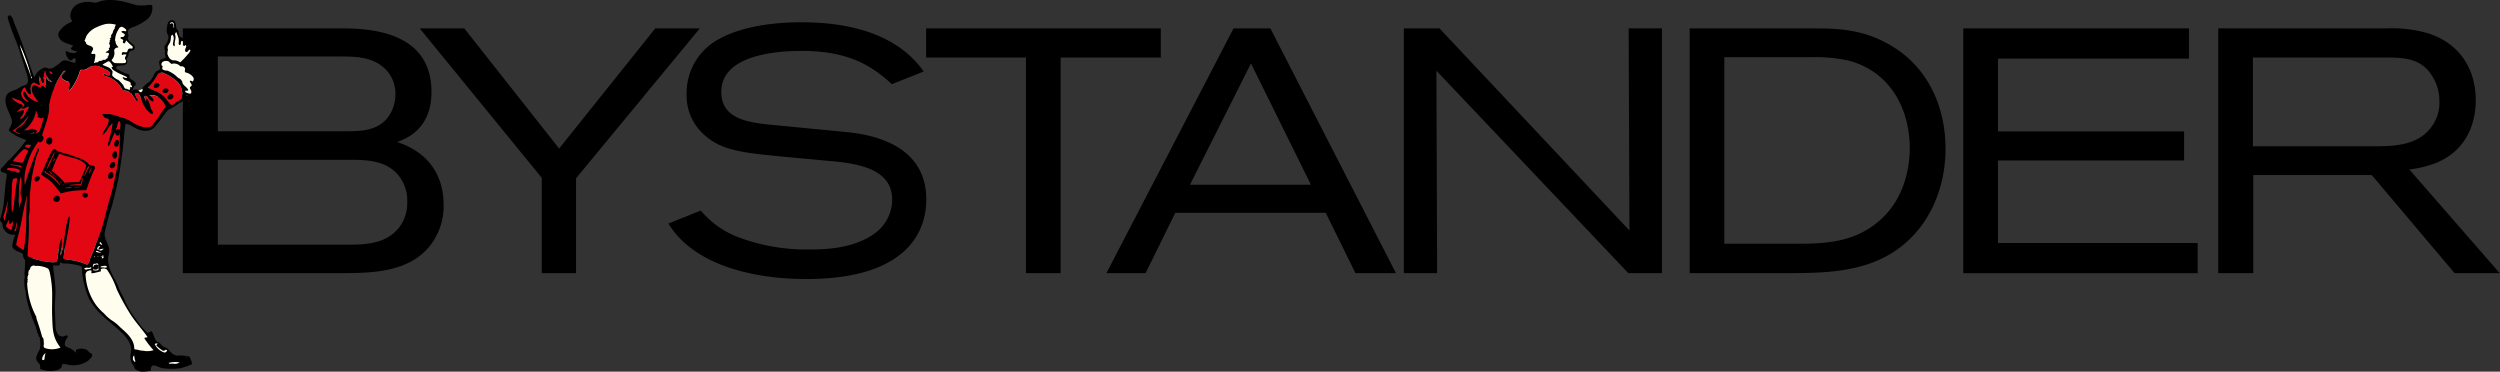 <svg viewBox="0 0 504.89 75.06"><rect x="0" y="0" width="504.89" height="75.06" fill="#333333" stroke="none"/><title>Tatler Bystander</title><defs><style>.cls-1{fill:#1d1d1b}</style></defs><path class="cls-1" d="M80.29 28.7c.7-.42 6.93-1.82 6.93-10.15 0-11.41-10.85-12.81-17.78-12.81H37v49.42h31.67c6.65 0 14.7-.07 18.9-6.44a12.9 12.9 0 002.1-7.35c0-7.28-4.48-11.13-9.38-12.67zM44.07 11.41H68.6c2.73 0 5.6 0 8.05 1.54a7 7 0 013.29 6 7.83 7.83 0 01-1.33 4.48c-2.1 3-5.53 3.08-8.75 3.08H44.07zm36.64 34.5c-2.45 3.15-6.3 3.5-9.94 3.5h-26.7V32.27h26.7c3.78 0 7.77.21 10.15 3.64a8.13 8.13 0 011.4 5 8 8 0 01-1.61 5zm106.44-5.66c0 7.49-5 16.1-24.22 16.1-11.2 0-22.86-3-27.86-11.2l6.54-2.63a18.28 18.28 0 007.84 5.48 38.81 38.81 0 0014.21 2.38c2.38 0 8.82 0 13.23-3.36a8.43 8.43 0 003.37-6.68c0-6.3-7-7.35-12.74-7.84l-7.56-.7c-9.66-.91-14.07-1.26-17.71-4.62a10.56 10.56 0 01-3.5-8.26 12.33 12.33 0 016.86-11.2c2.94-1.61 8.31-3.22 16.31-3.22 14.91 0 21.56 5.46 24.71 9.94L180.19 17c-4.41-4.13-9.38-6.72-18.2-6.72-7.35 0-16.24 1.61-16.24 8.26 0 5.32 5 6.16 10 6.65L171 26.67c10.15.98 16.15 5.46 16.15 13.58zM141.41 5.74L116.42 36v19.16h-6.93V35.91L84.85 5.74h9L113 30l19.41-24.26zm241.43 4c-6.16-4-11.76-4-16.94-4h-24.58v49.42h19.75c8.26 0 16.87-.21 23.59-5.88 5.6-4.69 8.33-12 8.33-19.18.01-8.19-3.22-15.82-10.15-20.37zm-3.07 34.72c-4.83 4.27-10.36 4.76-16.38 4.76h-15.07V11.55h17.5a31 31 0 017.63.7c8.19 2.17 12.25 9.45 12.32 17.57 0 2.38-.35 9.66-6 14.63zm23.81 4.62h40.33v6.09h-47.33V5.74h45.57v6.09h-38.57v14.7h37.59v5.88h-37.59zM505 55.16zM234.51 11.62h-20.23v43.54h-7V11.62h-20.16V5.74h47.39zM329 5.74h6.72v49.42h-6.79l-38.76-40.88s.14 37.24.14 40.88h-6.72V5.74h7.21l38.36 40.81S329 8.26 329 5.74zm-79.8 0l-25.67 49.42h7.91l6-12.18h30.38l6 12.18H282L256.64 5.74zm-8.8 31.57l12.32-24.5 12.11 24.5zm251.67-4.41c7.42-3.08 8-10 8-12.67 0-6.79-3.78-12-10.43-13.72a26.26 26.26 0 00-7.84-.77h-33.73v49.42h7.07V35.35h23.93l16.73 19.81h9.11l-18.25-20.93a22.67 22.67 0 005.41-1.33zm-37-3.36V11.62h27.16c3.85 0 7.14.35 9.24 4.06a9.32 9.32 0 011.26 4.83 8.08 8.08 0 01-1.82 5.39c-2.73 3.5-7.42 3.64-11.41 3.64z" transform="translate(-.08)" id="Layer_1" data-name="Layer 1"/><path d="M37.07 71.88l1 .37-.68.78a7 7 0 01-1.85 1 21.11 21.11 0 01-2.66-.74 18.67 18.67 0 00-2.81-.37c-.51.07-2.07.66-2.51.66s-.74-1.26-.74-1.26V70.4l-.52-1.77-1.63-1.77-3.1-2.66-2.81-3.2-1.36-3.17-.59-4.21-3.81-1.4-2.81 1.11.59 5 .15 7.39.22 1.77 1.33 1.26a18 18 0 011 2.44c.22.92-1.93 1.62-2.37 1.92a7.92 7.92 0 01-2.66 0A4.86 4.86 0 017.76 72a16.69 16.69 0 01.81-2l-1.14-4.17-2.14-6.65-.22-3.4.69-2.51 1.11-1.78 12.88-3.33.89.07 1 1.77-.07 2.45.67 2.44 2.14 4.66 2.29 4.06 3.1 3.69 1.57 1.55 2.14 1.63.67.52 1 1.18zm2-56.66l-1.29-.81-.07-.74-1-.81 2-2.44V9.9L38 9.83v-.74l-.68-.45v-.47l-1-.59-.22-1-.61-.29-.07-1-.07-.89h-.81l-.54 1 .3 1.55-.52 2.44-.07 1.77.22.81-1 .22-.37.81v1.19l.52 2.29-6.78 2.41.22-.89.55-.93-.37-.48L26 16v-.78l-1.77-.52-1-.89v-.59L24.3 13l1.11-.12.22-.59-.3-.52.22-.37.3-.81.52-.59H27v-.69l-1.51-1.63.22-1.33.36-1.55s-3.83-.59-4.13-.59-6.43 2.29-6.43 2.29l1.36 6.42-10 3.25L4 8.27l-.6-.36 2.67 8.42 16.64 4.33L36.38 19l1.26.22 1 .15.37-.67.15-1.33.07-.59.22-.74z" transform="translate(-.08)" fill="#fffdee" id="Layer_4" data-name="Layer 4"/><path d="M6.14 26.93a1 1 0 01.44-.09 1.46 1.46 0 00.25-.19.53.53 0 01.25.2c0 .09 0 .09-.06.09H6.8a1.37 1.37 0 01-.66-.01zm30.37-9.58a3.64 3.64 0 00-.8-1 9.34 9.34 0 00-2.51-1.55 1 1 0 00-1.21.11 12.45 12.45 0 01-2.07 2.83 14.19 14.19 0 001.64.74 7.26 7.26 0 011.23.71c.81.59 1.12 1.49 1.85 2.07a.93.93 0 00.83-.38c.38-.39.87-.45 1.22-.84a.5.5 0 00.13-.24 3.94 3.94 0 00-.31-2.45zm-31 3.14a.32.32 0 00.38 0 3.32 3.32 0 01-1.09-1.41c-.09-.23 0-.74.3-.53s.37.74.71 1a4.75 4.75 0 001.7 1 1.09 1.09 0 00.38.08c-.74-1-1.67-2.09-1.22-3.08a1.45 1.45 0 01.33-.38c.41.14.74.39 1.16.52h.18c.01 0 .15-.45.34-.35s.46.32.71.45a9 9 0 01-.11-1.88.16.16 0 01.18-.13h.06a.88.88 0 01.21.37 2.81 2.81 0 00.8.42s.1-.07.06-.1a2.49 2.49 0 01-1.3-2.06s-.07-.19-.16-.12a2.86 2.86 0 00-.2 1.16c-.12.41.19.91 0 1.26s-.5-.11-.53-.38c0-.07-.26-.87-.27-.9a.1.1 0 00-.14 0c-.08.6.22 1.09.13 1.6a.21.21 0 01-.24.11 3.57 3.57 0 00-1-.49 1 1 0 00-.6.9c-.24.48.18 1 0 1.48-.67 0-.9-1-1.12-1.32s-.82.77-.82 1.18a1.92 1.92 0 001.13 1.6zm5.34-5.61a1.74 1.74 0 00-.18-.28.55.55 0 00-.32-.18.2.2 0 00-.13.3c.03.15.45.36.59.16zm-6.65 9.2a.85.85 0 00.66-.5 16.62 16.62 0 01.94-1.67c.08-.09.14-.39-.06-.41s-1.17.83-1.33.18c-.26.28-.67.51-.93.81a.07.07 0 000 .1h.05a5.73 5.73 0 011.25-.34c.23 0 .09.41 0 .65-.07.49-.57.69-.58 1.18zm0-3.08a.62.62 0 01.44.28c.08.13-.16.35 0 .34a1.42 1.42 0 00.36-.44 1.87 1.87 0 00-.42-.49 3.57 3.57 0 00-.43-.42 10 10 0 01-1.59-.56.07.07 0 00-.06.08A3.26 3.26 0 004.15 21zm.06 6.09c.11.06-.14-.09-.14-.09-.26-.27-1-.25-.8-.67a2.22 2.22 0 01.94-.69 4.71 4.71 0 001.51-1.85.81.81 0 00.1-.41 10 10 0 01-3.14 3 3 3 0 001.48.71zm3-.28a.8.8 0 00.87-.31 19.15 19.15 0 00.83-2.69c0-.35-.35.16-.65.1a.08.08 0 000-.11 1.52 1.52 0 01-.54-.15c-.08-.08.08-.46 0-.55a.57.57 0 01-.2-.21 2.41 2.41 0 000-.49l-.2.12A5.88 5.88 0 015 26.26v.11a6.58 6.58 0 01.77-.08 2.42 2.42 0 01.87-.29s.06.15.11.17a1.57 1.57 0 01.39 0l.18.18c.06 0 .22 0 .25.07s-.27.29-.37.39zm-.91 2.6c0-.21-.26-.15-.44-.19H5.9a.59.59 0 00-.75.35v.18c.49 0 .52.23.76.19a2.78 2.78 0 00.38-.53zM4.53 32.9zm.47-.7c.19-.47.41-.89.64-1.34a.59.59 0 00.14-.42 1.06 1.06 0 00-.89-.32 14.06 14.06 0 00-1.52 1.55 2.48 2.48 0 00-.67.91c.79.08 1.22.24 1.86.32a.85.85 0 00.44-.7zm25.23-12.91A2 2 0 0131 20c.1.18.11.61-.18.47-.69-.33-1-1.18-1.4-1.09s0 .87.15 1.28a5.22 5.22 0 000-.57c.29-.3.43.21.52.41a7.33 7.33 0 01.46 1.5 2 2 0 01.44.86.24.24 0 01-.32.13 4 4 0 01-1.34-1.42c-.6-.81-.64-1.85-1.28-2.64-.17-.21-.72-.17-.69.13a4.92 4.92 0 00.48 1 .17.17 0 01-.25.23 12.84 12.84 0 01-1-1.42 3.15 3.15 0 00-.82-.49c-.31-.18-.83.06-1-.27a5.32 5.32 0 00-3.45-2.77.48.48 0 01-.37-.51c0-.1.13-.08.18 0a1.54 1.54 0 001 .39.33.33 0 00.17-.35.82.82 0 00-.53-.65q-.81-.45-1.66-.81a2.77 2.77 0 00-1.6 0 1.14 1.14 0 00-.48.26 1.63 1.63 0 01-1.5.44.27.27 0 00-.25.16 11.26 11.26 0 01-2.17 4.11s-.16 0-.17-.06c0-.61.48-1.54-.16-1.84a2.15 2.15 0 01-1.27-.76c-.16-.45.46-.88.77-1.31a.07.07 0 000-.1.82.82 0 00-.51.31 16.61 16.61 0 00-2.87 6.63c.12 2.13-.84 4.11-1.44 6.1.61.28.25 1.1-.19 1.32a.37.37 0 01-.5-.12 13.46 13.46 0 00-2.29 4.6 8.53 8.53 0 00-.51 4c0 .18.13 0 .14-.06A66.22 66.22 0 017.74 30a.18.18 0 01.16 0 .87.87 0 01-.1.69 8.14 8.14 0 00-.73 2.44 34 34 0 00-1 9.09c0 .64-.21 1.28-.18 1.93.1 2.48-.13 4.92-.26 7.37a.48.48 0 00.37.38 14.9 14.9 0 005.51 1.1c.43-1.59.29-3.29 1-4.81 0 0 .1 0 .1.06a24.44 24.44 0 01-.35 3.22s.09.1.1.06c.83-2.4.75-4.86 1.46-7.32a.61.61 0 01.25-.48.08.08 0 01.1 0c-.14 2.83-1 5.56-1.25 8.37 0 .29.48.33.77.36a10.75 10.75 0 013.8.93c.33.17.49-.34.63-.6a6.34 6.34 0 00.2-.69c.17-.44.4-.85.58-1.29.3-.7.45-1.46.78-2.15a19.14 19.14 0 001.12-3c.52-1.88.92-3.63 1.48-5.48.41-1.38.72-2.67 1-4.07a34.24 34.24 0 001-9.34c-.11.15 0 .36-.16.5a.38.38 0 01-.54 0 1.55 1.55 0 01-.26-.57c-.48.88-.75 1.84-1.2 2.74a.12.12 0 01-.17 0 .54.54 0 010-.5 22.9 22.9 0 00.9-4h-.12a4.08 4.08 0 00-.85 1 4.2 4.2 0 01-.94 1.23c-.07.06-.16-.1-.15-.11.44-1 1.26-1.77 1.28-2.88a.34.34 0 00-.22-.24 1.11 1.11 0 01-1.06-.9 7.8 7.8 0 013.4.57 9 9 0 012.24.88 7.79 7.79 0 002.25 1.11 5.34 5.34 0 001.53.12 1.16 1.16 0 00.78-.59 16.14 16.14 0 001.69-2.37 10.33 10.33 0 01.83-1.09.27.27 0 000-.24 4 4 0 00-1.11-1.58 2.6 2.6 0 00-2.17-.56zM3.54 36.14c0-.14-.23-.14-.36-.14a.74.74 0 00-.52.23 5 5 0 00-.15 1.48c-.09 1-.11 1.9-.12 2.85A16.61 16.61 0 002.5 43a5.27 5.27 0 00.35-1.31c.17-1 .22-1.88.33-2.83s.32-1.8.36-2.72zm.83-.5a3.2 3.2 0 00-.29 1A18.73 18.73 0 004 39.23c0 .47-.09.93-.06 1.4A8.09 8.09 0 004.07 42a.87.87 0 00.11-.43 2.38 2.38 0 01.31-.91 1.84 1.84 0 00-.13-1c-.21-1.42.39-2.66.01-4.02zm-2.19 9.63c-.41.06-.16-.61-.33-.87a2 2 0 00-.24.63 1.31 1.31 0 00-.27.69 2 2 0 001 .74.26.26 0 00.18-.17 5.29 5.29 0 00.27-1.73 1.69 1.69 0 01-.61.71zm1.22 1.12a12.34 12.34 0 00.18-1.61c-.35.47-.14 1.11-.56 1.68a.16.16 0 000 .23H3c.19.09.33-.11.34-.31zm-2.22-4a12.9 12.9 0 00-.47 1.48 1.9 1.9 0 00.17.26c.06.13 0 .32.1.44a.53.53 0 00.13-.37 14.37 14.37 0 00.53-3.75c-.19.77-.3 1.46-.46 1.99zm2.09-7.68a.75.75 0 00.58.1.41.41 0 00.22-.45c-.43-.5-1.77-.5-2.4-.48a.54.54 0 00-.27.29c.56.4 1.31.23 1.91.54zm-1.08-1.34a4.83 4.83 0 011.66.3c.13.08.4.23.5 0a.17.17 0 00-.08-.23c-.28-.06-.61-.07-.88-.11a5.49 5.49 0 00-1.11-.16.33.33 0 00-.13.11l.08.09zm2 12.28c-.27 1.31-.66 2.51-.88 3.79a5.88 5.88 0 001.2.89h-.03c.13.08.38.25.41.07.66-3.46.48-6.84.6-10.26a.67.67 0 000-.58c-.55 1.99-.84 3.99-1.28 6.09zM24 24.51a3.86 3.86 0 00-.36 1.19.59.59 0 00-.12.64.44.44 0 01.72-.1 3.51 3.51 0 00.18-1.24c0-.2-.11-.68-.42-.49z" transform="translate(-.08)" fill="#e30613" id="Layer_3" data-name="Layer 3"/><path class="cls-1" d="M9.07 72.54a3.76 3.76 0 01.23-1.24 1.55 1.55 0 00-.71 1.28.22.22 0 00.28.14.29.29 0 00.18-.17M34.64 19a.67.67 0 00-.71.84c.14.38.74.29 1 0a.47.47 0 00-.29-.84M34 18a.7.7 0 00-1.08.29.44.44 0 00.35.5.58.58 0 00.64-.15c.16-.19.34-.42.08-.64m-1.73-.65a.44.44 0 00-.15-.49.5.5 0 00-.44-.08.67.67 0 00-.52.79c.1.26.36.22.61.15a.59.59 0 00.46-.36m-20.5 13.18c-.17-.06-.26-.3-.45-.36s-.34-.18-.42-.08c-1.16 1.64-1.58 3.47-2.54 5.13a21 21 0 012.14 1.51c.74.72 1.27 1.56 1.93 2.32a16.11 16.11 0 014.94-.64.52.52 0 00.33-.42 33.23 33.23 0 011.49-3.77.59.59 0 00.07-.55c-.27-.41-.88-.12-1.16-.47-.84-1.06-2.16-1.3-3.34-1.76-1-.39-2-.55-3-.92m12.24-1.1c.15-.37.38-1-.14-1.15a.37.37 0 00-.44.17c-.22.36-.41.9 0 1.13a.39.39 0 00.54-.11m-.28 2.32a1.37 1.37 0 000-1.08c-.12-.26-.36-.21-.55-.07a.86.86 0 000 1.35.36.36 0 00.49-.15v-.05m-.24 1.68a.67.67 0 00-.06-.57.48.48 0 00-.81.09.86.86 0 00-.22.63.47.47 0 00.42.37.64.64 0 00.66-.52m-.42 2.33a.87.87 0 000-.83.39.39 0 00-.52-.17.94.94 0 00-.47 1 .35.35 0 00.36.3.69.69 0 00.64-.33m-5.12 3.9a.51.51 0 00-.26-.67h-.09a.53.53 0 00-.55 0 .54.54 0 00.33.91.56.56 0 00.57-.26m-5.65.65a.58.58 0 00-.93-.63.67.67 0 00-.34.69.63.63 0 00.49.39.6.6 0 00.76-.38m-4-4.14a.45.45 0 00-.2-.61h-.09a.6.6 0 00-.76.66.43.43 0 00.2.36.62.62 0 00.73-.38v-.07m2.54-8.12a.44.44 0 00-.54-.3.74.74 0 00-.41 1.23.58.58 0 00.95-.14 1.18 1.18 0 00.08-.77M2.3 3.7c.07.13.21.34 0 .44a.14.14 0 010-.06.28.28 0 010-.39M3 5.82c.1.28 1.19 2.7 1 2.92a5.68 5.68 0 01-.31-.81A6.29 6.29 0 013 5.82m3.29 9.59l.06.07A25.86 25.86 0 004.07 9s.21.82.23.88c.59 1.85 1.38 3.67 2 5.51m.06.07a.69.69 0 00.11.39c.16-.12.06-.27 0-.38a.24.24 0 00-.12 0m10.43 55.8c-.07.09-.29-.07-.32-.18a.08.08 0 01.06-.05 2.49 2.49 0 01.27.23M21 51.19c0-.06.15-.06.15 0s-.15.07-.15 0m-.39-.07a.22.22 0 01.29 0 .19.19 0 01-.14 0h-.16M20.45 49l-.12-.11c-.37.22.07.47.3.56a.07.07 0 00.06-.11 2.14 2.14 0 00-.24-.34m3.24-23.3a.59.59 0 00-.12.63.44.44 0 01.72-.1 3.49 3.49 0 00.13-1.23c0-.2-.11-.68-.37-.49a3.86 3.86 0 00-.36 1.19m-12.92 6.9a1.51 1.51 0 01.3-.6c.09 0 .06.11.06.18s-.55.81-.37.44m1.51 4.13a.1.1 0 01.06-.13 1.07 1.07 0 00.25.39.54.54 0 01-.31-.26m-.64-.86a1.91 1.91 0 01-.57-.34 1 1 0 01-.39-.3.07.07 0 01.1 0l.13.08a3.5 3.5 0 01.68.6M9.93 34.7a.09.09 0 01.14-.11c.22.24.49.37.68.61a.08.08 0 01-.11 0l-.12-.08a1 1 0 01-.52-.52m-.53-.15c.23-1.43 1.14-2.57 1.62-3.89a2.51 2.51 0 01-.48 1.44 11.8 11.8 0 01-1.19 2.42m2.8 2.94s-.08.1-.12 0a12.73 12.73 0 00-2.33-2.13 1.44 1.44 0 01-.67-.43.24.24 0 01.18-.28c.12 0 0 .24.07.27a6.37 6.37 0 012.72 2.32.31.31 0 01.14.25m.47.71s-.35-.57-.37-.57a.27.27 0 00-.11 0 5.68 5.68 0 00.48.52m.07-.76a.08.08 0 01.09-.07s.1.08.05.12a.11.11 0 01-.15 0m.74 0c0 .12-.17.11-.23 0a.1.1 0 01.06 0c.07 0 .19 0 .17.06m1.1.5a6.65 6.65 0 01-1.43.15 1.37 1.37 0 01.72-.17.88.88 0 01.71 0m1.81 0a11.09 11.09 0 01-1.42 0 1.6 1.6 0 01.84 0 .79.79 0 01.58.07m0-.47c-.86-.2-1.65.14-2.46-.07a17 17 0 012.33-.19.3.3 0 00.19-.24 3.41 3.41 0 01.46-1.13 13.49 13.49 0 01-.41 1.52.15.15 0 01-.12.11m.68-1.85a16.7 16.7 0 01.72-1.8.21.21 0 01.22-.2h.06a.08.08 0 01.07.09c-.08.13-.14.25-.21.38s-.64 1.27-.8 1.48m1.53-1.78a6 6 0 01-.58 1.32 1.4 1.4 0 01.38-1 .37.37 0 01.25-.32M20.07 50a1.3 1.3 0 00.25-.26s0-.08-.11-.06a.64.64 0 00-.51.56c0 .1.3.32.3.14a.45.45 0 01.07-.38m.56.54a1.58 1.58 0 00.4-.31 2.84 2.84 0 00-1 .22.56.56 0 00.64.09M20 51a1.73 1.73 0 00.58 0 3.46 3.46 0 01-.48-.15 1.73 1.73 0 00-.54-.2 1.08 1.08 0 00-.14.18A1.51 1.51 0 0020 51m-.9.82a.17.17 0 00-.07.06.23.23 0 00.3 0 .3.3 0 00-.23-.06m1.73.07c-.22 0 .11-.29.09-.26s.32-.2.14-.12a4.44 4.44 0 01-.83.3 2.67 2.67 0 00-.61 0 .58.58 0 00.39 0 2.45 2.45 0 01.62 0c.11 0 .08.13 0 .34a.07.07 0 00.07.07 1.26 1.26 0 00.38-.3c0-.08-.09-.13-.31-.13M37.79 72a.08.08 0 00-.11 0 .23.23 0 00.11.13.08.08 0 00.11 0 .23.23 0 00-.11-.13M20.38 54H21a.78.78 0 00.62 0v-.26a1.37 1.37 0 00-.8 0 .71.71 0 00-.39.1.18.18 0 000 .23m-3.09.4c.2 0 .44-.13.75-.15a.58.58 0 00.4-.11v-.3c-.4.37-1 0-1.17.21s-.24-.12-.24.08a.24.24 0 00.23.2m1.94-.9c.1 0 .15-.08.24-.09a.54.54 0 01.42.14 1.28 1.28 0 000 .48 1.18 1.18 0 000-.46.34.34 0 00-.1-.36.71.71 0 00-.48.07H19a1 1 0 00-.18.56H19s0-.31.22-.34m.56 1.07a.2.2 0 00.21-.08 2.34 2.34 0 01-.06-.49c-.19.19 0 .39-.34.43s-.48.1-.64-.21a.94.94 0 000 .37 2.2 2.2 0 00.87 0M28 70.68a4.82 4.82 0 001 .15 4.13 4.13 0 002.09-.11 19 19 0 01-1.78-2.27.17.17 0 010-.24c.19-.09.65 0 .53-.2-1.13-1.63-2.36-2.88-3.44-4.58a44.34 44.34 0 01-2.74-5 15.69 15.69 0 00-2-4 1.1 1.1 0 00-1.22-.06 3.57 3.57 0 010 .42 8.75 8.75 0 01-.89.23 5.4 5.4 0 01-.86.17c-.34 0 0-.48-.19-.57a1.24 1.24 0 00-1 .33.19.19 0 000 .13.49.49 0 00-.15.26 11.65 11.65 0 001.9 5.93 9.4 9.4 0 001.81 2 8.38 8.38 0 001.68 1.49 7.72 7.72 0 011.58 1.3c1.3 1.16 2.84 2.4 2.88 4.32 0 .27.48.18.77.27m5.36.55a.59.59 0 00.49-.41c.08-.13-.17-.24-.28-.17a.58.58 0 01-.58.2 7.46 7.46 0 01-1.26-1c-.11-.12.07-.24.18-.37a.08.08 0 000-.11c-.2 0-.6.06-.53.2a3.26 3.26 0 002 1.68m2 2.26a1.65 1.65 0 001-.29 5 5 0 00-2.13.08c-.19 0 .06.09 0 .17h1m-7.87-.67a6.26 6.26 0 01-.17-1 .8.8 0 00.09 1.29.08.08 0 00.11 0 .32.32 0 000-.26M7.15 53.65a.85.85 0 00-.88.3 1 1 0 00-.12.5.33.33 0 00-.26.13c-.08.11.16.12.1.17a.72.72 0 00-.22.14.39.39 0 010 .4.09.09 0 00.11.06 1.38 1.38 0 00-.24.69.63.63 0 00.07.47c-.1 0 0 .17-.14.19a.34.34 0 01.1.3s-.11.09-.11.13A16 16 0 007.42 64a.65.65 0 010 .24c.42 1.27.84 2.5 1.18 3.81a2.27 2.27 0 01.25.33 9.09 9.09 0 01.09 1.17.9.9 0 000 .57.68.68 0 00.36.22 4.39 4.39 0 003-.15c-1.59-2-1.58-3.62-1.68-6.14-.06-1.48 0-2.93 0-4.4a21.28 21.28 0 00-.46-4.47 3.1 3.1 0 00-.22-.72.61.61 0 00-.36-.32 5 5 0 00-2.49-.43m-2.61-3.39c.13.08.38.25.41.07.66-3.46.48-6.84.6-10.26a.67.67 0 000-.58c-.55 2-.84 4-1.28 6.1-.27 1.31-.66 2.51-.88 3.79a5.88 5.88 0 001.2.89m0-17.42a.85.85 0 00.44-.7c.19-.46.41-.89.64-1.34a.59.59 0 00.14-.42 1.06 1.06 0 00-.89-.31 14.14 14.14 0 00-1.52 1.55 2.48 2.48 0 00-.67.9c.79.08 1.22.24 1.87.32m-2.33.47a4.8 4.8 0 011.66.3c.13.08.4.23.5 0a.17.17 0 00-.08-.23c-.28-.06-.61-.07-.88-.11a5.49 5.49 0 00-1.11-.15.32.32 0 00-.13.11l.08.09m1.08 1.4a.75.75 0 00.58.1.41.41 0 00.2-.47c-.43-.51-1.77-.5-2.4-.49a.54.54 0 00-.27.29c.56.4 1.31.23 1.91.55m-2.23 9.48a14.33 14.33 0 00.53-3.75c-.2.72-.31 1.41-.47 1.94a13.1 13.1 0 00-.47 1.48 1.87 1.87 0 00.17.25c.06.13 0 .32.1.44a.53.53 0 00.13-.37m2.27 2.14a12.14 12.14 0 00.18-1.61c-.35.47-.14 1.11-.56 1.67a.16.16 0 000 .23c.19.09.33-.11.34-.31m-1.2-1.12c-.44.09-.18-.61-.35-.87a2 2 0 00-.24.63 1.31 1.31 0 00-.27.69 2 2 0 001 .74.27.27 0 00.18-.17 5.29 5.29 0 00.27-1.73 1.69 1.69 0 01-.61.71m2-3.71a2.36 2.36 0 01.32-.9 1.85 1.85 0 00-.13-1c-.22-1.4.38-2.66 0-4a3.19 3.19 0 00-.29 1 18.74 18.74 0 00-.14 2.59c0 .47-.09.93-.06 1.4A8.12 8.12 0 004.07 42a.87.87 0 00.11-.43m-1-5.57a.74.74 0 00-.52.23 4.92 4.92 0 00-.15 1.48c-.09 1-.11 1.9-.12 2.85A16.61 16.61 0 002.5 43a5.35 5.35 0 00.35-1.31c.17-1 .21-1.88.32-2.83s.32-1.84.35-2.77c0-.14-.21-.14-.34-.14m9.89.89a16 16 0 00-2.51-2.35A23.12 23.12 0 0112.07 31c1.72.88 4 .77 5.32 2.23a.43.43 0 01.07.42 32.53 32.53 0 01-1.39 3.15 6.65 6.65 0 00-1.29 0 8.11 8.11 0 00-1.62.13M5.9 29.22a.59.59 0 00-.75.35c0 .06 0 .18.05.18.49 0 .52.23.76.19a2.7 2.7 0 00.38-.53c0-.21-.26-.15-.44-.19m.9-2.27H7c.05 0 .1 0 .06-.09a.53.53 0 00-.25-.2 1.5 1.5 0 01-.25.19.94.94 0 00-.44.09 1.36 1.36 0 00.66 0m1.28-.44a19.15 19.15 0 00.83-2.69c0-.35-.35.16-.65.1a.08.08 0 000-.11 1.53 1.53 0 01-.54-.15c-.08-.08.08-.46 0-.55a.57.57 0 01-.2-.21 2.35 2.35 0 000-.49l-.2.12A5.87 5.87 0 015 26.26s0 .12.05.11a6.44 6.44 0 01.77-.08 2.44 2.44 0 01.82-.29s.06.15.11.17a1.52 1.52 0 01.39 0l.18.18c.06 0 .22 0 .25.07s-.27.29-.37.39a.8.8 0 00.87-.31m-3.88-.91a4.71 4.71 0 001.51-1.85.82.82 0 00.1-.41 10 10 0 01-3.14 3 3.06 3.06 0 001.54.76c.11.06-.13-.09-.13-.14-.26-.27-1-.25-.8-.67a2.22 2.22 0 01.94-.69m0-4.54a.62.62 0 01.44.27c.08.13-.16.35 0 .34a1.41 1.41 0 00.42-.44 1.85 1.85 0 00-.42-.49 3.41 3.41 0 00-.43-.42 13.06 13.06 0 01-1.65-.6.07.07 0 00-.06.11A3.27 3.27 0 004.15 21m.75 2.6a16.64 16.64 0 01.94-1.67c.08-.09.14-.39-.06-.41s-1.17.83-1.33.18c-.26.28-.67.51-.93.82a.07.07 0 000 .1 5.79 5.79 0 011.25-.34c.23 0 .09.41 0 .65-.11.45-.61.65-.62 1.14a.85.85 0 00.66-.5m5.73-9a.54.54 0 00-.32-.18.2.2 0 00-.13.3c.07.15.49.36.63.16a1.73 1.73 0 00-.18-.28M7.47 20.5a1.13 1.13 0 00.38.08c-.74-1-1.67-2.09-1.22-3.08a1.45 1.45 0 01.37-.33c.41.14.74.39 1.16.52h.18c.01 0 .15-.45.34-.35s.46.32.71.46a8.93 8.93 0 01-.11-1.88.16.16 0 01.18-.13h.06a.89.89 0 01.21.37 2.75 2.75 0 00.8.42s.1-.07.06-.1a2.48 2.48 0 01-1.3-2.06s-.08-.19-.16-.12a2.86 2.86 0 00-.2 1.16c-.12.41.19.91 0 1.25s-.5-.11-.53-.38c0-.07-.26-.88-.27-.9a.11.11 0 00-.15 0c-.08.6.22 1.09.13 1.6a.21.21 0 01-.24.11 3.62 3.62 0 00-1-.49 1 1 0 00-.6.9c-.24.48.18 1 0 1.48-.67 0-.9-1-1.12-1.32s-.82.77-.82 1.18a1.92 1.92 0 001.18 1.63.31.31 0 00.38 0 3.32 3.32 0 01-1.09-1.41c-.09-.23 0-.74.3-.53s.37.74.71 1a4.71 4.71 0 001.7 1M35.23 5a.77.77 0 00-.16-.4.45.45 0 00-.7.16.13.13 0 00.06.13.35.35 0 01.63 0c.11.24 0 .52.12.77a.85.85 0 000-.66M34 11.22a2.89 2.89 0 00.42.66 1.64 1.64 0 00.56.31 2.09 2.09 0 011.48.42 17.59 17.59 0 001.86-2c.12-.18.38-.59 0-.58a3.31 3.31 0 00-.41.44.3.3 0 01-.44-.19c-.11-.42.39-.76.16-1.15a.14.14 0 00-.12 0 .1.1 0 00-.07.12c-.17 0-.38 0-.43-.15a4.14 4.14 0 000-.7.18.18 0 00-.21-.14c-.33.18-.08.62-.31.79s-.29-.13-.33-.25a4.56 4.56 0 000-1 9.66 9.66 0 00-.49-1.34.75.75 0 00-.23.55c.26.66-.12 1.28-.08 1.89a2.7 2.7 0 010 .39.07.07 0 01-.08.06A.63.63 0 0135 9c0-.66.44-1.44-.12-2a.64.64 0 00-.26.34 6.94 6.94 0 01-.16 1.14c-.15.31-.36.59-.5.91A1 1 0 0034 10a5.51 5.51 0 00-.12.89 1 1 0 00.17.33m-1.17 2c.1.28-.12.56 0 .76a1.46 1.46 0 001 .28 6.6 6.6 0 011.18.63c.42.23.73.65 1.13.91a1.2 1.2 0 01.71.79c.1.7 1 1 1.22 1.61a.2.2 0 01-.12.11 2 2 0 01-.38 0c-.24 0-.11.3 0 .35a2.24 2.24 0 00.88.26c.27 0 .26-.46.15-.71a.68.68 0 01-.19-.64.81.81 0 00.34-.33c0-.34-.38-.56-.39-.92a.72.72 0 01.58.15.73.73 0 00.14-.83 2.46 2.46 0 00-1.55-1c-.31-.15-.08-.51-.13-.81a.76.76 0 00-.41-.39c-.17-.12-.45 0-.54-.06a1.73 1.73 0 00-1.78-.47 1.78 1.78 0 01-.5-.46 1.29 1.29 0 00-1.5.22.9.9 0 00.07.68M32 14.86a12.42 12.42 0 01-2.07 2.82 14 14 0 001.64.74 7.37 7.37 0 011.23.71c.81.6 1.12 1.49 1.85 2.07a.94.94 0 00.83-.38c.38-.39.87-.45 1.22-.84a.5.5 0 00.13-.24 4 4 0 00-.31-2.39 3.66 3.66 0 00-.8-1 9.3 9.3 0 00-2.51-1.55 1 1 0 00-1.21.11m-14-1.27a1.63 1.63 0 01-1.5.44.27.27 0 00-.25.16 11.26 11.26 0 01-2.15 4.1s-.16 0-.17-.06c0-.61.48-1.54-.16-1.84a2.16 2.16 0 01-1.27-.76c-.16-.45.46-.88.78-1.31a.07.07 0 000-.1.81.81 0 00-.51.31 16.61 16.61 0 00-2.78 6.68c.12 2.13-.84 4.11-1.44 6.1.61.28.25 1.1-.19 1.32a.37.37 0 01-.5-.12 13.49 13.49 0 00-2.28 4.6 8.53 8.53 0 00-.51 4c0 .18.13 0 .14-.06A66.29 66.29 0 017.74 30a.18.18 0 01.16 0 .86.86 0 01-.1.69 8.14 8.14 0 00-.73 2.44 34 34 0 00-1 9.09c0 .64-.21 1.28-.18 1.93.1 2.48-.13 4.92-.26 7.37a.48.48 0 00.37.38 14.9 14.9 0 005.51 1.1c.43-1.59.29-3.29 1-4.81 0 0 .1 0 .1.06a24.42 24.42 0 01-.35 3.22s.09.1.1.06c.83-2.4.75-4.86 1.46-7.32a.6.6 0 01.25-.48.08.08 0 01.1 0c-.14 2.83-1 5.56-1.25 8.37 0 .29.48.33.77.36a10.79 10.79 0 013.8.93c.33.17.49-.34.63-.6a6.39 6.39 0 00.2-.69c.17-.44.4-.85.58-1.29.3-.7.45-1.46.77-2.15a19.23 19.23 0 001.12-3c.52-1.88.92-3.63 1.47-5.49.41-1.38.72-2.67 1-4.07a34.23 34.23 0 001-9.34c-.11.15 0 .36-.16.5a.38.38 0 01-.54 0 1.54 1.54 0 01-.26-.57c-.48.88-.75 1.84-1.2 2.74a.12.12 0 01-.17 0 .54.54 0 010-.5 23 23 0 00.9-4h-.1a4.07 4.07 0 00-.85 1 4.23 4.23 0 01-.94 1.23c-.07.06-.16-.1-.15-.11.44-1 1.26-1.77 1.28-2.88a.34.34 0 00-.22-.24 1.11 1.11 0 01-1.06-.9 7.8 7.8 0 013.4.57 9 9 0 012.24.88 7.76 7.76 0 002.25 1.11 5.27 5.27 0 001.53.12 1.16 1.16 0 00.78-.59 16.14 16.14 0 001.69-2.37 10.32 10.32 0 01.83-1.09.27.27 0 000-.24 4 4 0 00-1.11-1.57 2.6 2.6 0 00-2.16-.62A2 2 0 0131 20c.1.18.11.61-.18.47-.69-.34-1-1.18-1.4-1.1s0 .87.15 1.28a5.28 5.28 0 000-.57c.29-.3.43.21.52.4a7.36 7.36 0 01.46 1.52 2 2 0 01.44.86.24.24 0 01-.32.13 4 4 0 01-1.34-1.42c-.6-.81-.64-1.85-1.27-2.64-.17-.21-.72-.17-.69.13a5 5 0 00.48 1 .17.17 0 01-.25.23 12.81 12.81 0 01-1-1.42 3.18 3.18 0 00-.82-.49c-.31-.18-.83.06-1-.26a5.32 5.32 0 00-3.45-2.77.48.48 0 01-.37-.51c0-.1.13-.08.18 0a1.53 1.53 0 001 .39.33.33 0 00.17-.35.82.82 0 00-.53-.65q-.81-.45-1.67-.82a2.78 2.78 0 00-1.6 0 1.15 1.15 0 00-.48.26m3.8-1.23c-.34.19-.65.36-1 .58-.07 0 .06.13.12.16s.47.17.67.28a2 2 0 011.17.92c.09.28-.15.68 0 .93a2.93 2.93 0 001.2.84 8 8 0 011 1.09 2.46 2.46 0 00.33.63 4.69 4.69 0 01.62.18.5.5 0 00.26.1c.22-.07.14-.34.16-.56a.26.26 0 01.26.07.23.23 0 00.12-.3c0-.07-.23-.14-.27-.21a2.36 2.36 0 010-.36c-.2-.56-1.46-.37-1.62-1.19.33-.08.73.42.91 0-.71-.42-1.5-.65-2.2-1.09-.38-.23-1-.51-.92-1a.47.47 0 00.25 0 2.88 2.88 0 00-.73-1.1.24.24 0 00-.25 0m2.83-7a.71.71 0 00-.7.49 4.33 4.33 0 00-.73 2.29s.1.1.09.13a1.62 1.62 0 00.55 1.13s0 .18-.06.17a.68.68 0 00-.76.59 2 2 0 01-.52 1.91 1.21 1.21 0 00.68.62 18.63 18.63 0 002 0 .39.39 0 00.26-.29c.11-.31-.35-.53-.2-.84a1.56 1.56 0 01.31-.53s-.21-.08-.26-.08a.59.59 0 00-.52.08.11.11 0 01-.18-.08c-.09-.72.49-.39.91-.44a.27.27 0 00.19-.17c.17-.59.28-.62.94-.57.18 0 .14-.42.11-.45a10.29 10.29 0 01-1.22-1.15c-.12-.17-.2.38-.36.51a.31.31 0 01-.39-.19c0-.17.11-.3.08-.43a.93.93 0 00-.46-.3c-.16-.09 0-.36.07-.35a.58.58 0 00.7-.33c.14-.42-.77-.47-.64-.8a1 1 0 01.77 0 .21.21 0 00.15-.33 1.84 1.84 0 00-.93-.61m-3.41-.48a8.46 8.46 0 00-1.62.59 4.36 4.36 0 00-2.08 1.8 1.35 1.35 0 01-.2.5.12.12 0 000 .17c-.32.22 0 .43.16.66v.18c.36.45 1 .34 1.33.8s-.47.93-.22 1.26c.13.17.74-.24.76.28a7.2 7.2 0 01-.27 1.54.07.07 0 00.07.07 1 1 0 01.66-.17.73.73 0 00.28-.28 2.23 2.23 0 00.77-.13s-.09-.1-.06-.11a2.18 2.18 0 00.56 0 1.72 1.72 0 01.56-.4c0-.07-.16-.1-.12-.2a.63.63 0 01.24-.15c.09-.1-.19-.09-.06-.19a.24.24 0 000-.43 1.57 1.57 0 00-.5-.05s-.07-.15 0-.15a2.41 2.41 0 00.69-.5c-.29-.3.12-.41.12-.45a3.15 3.15 0 010-.5.36.36 0 01-.14-.41.48.48 0 01.18-.19c-.26-.26.06-.34.07-.45a1 1 0 01-.16-.19 2.25 2.25 0 01.36-.32 1 1 0 00-.14-.18 2.84 2.84 0 01.38-.65 3.47 3.47 0 01.2-.61 1.14 1.14 0 01.2-.25 1.52 1.52 0 01.27-.8 4.68 4.68 0 00-2.33-.1m5 .92a1.17 1.17 0 00-.14 1.25c.1.26-.23.54-.11.82.27.63 1 .84 1.32 1.44a.65.65 0 01-.33.86h-.06a.86.86 0 00-.82.68 1 1 0 01-.31.84.24.24 0 00-.07.29.75.75 0 01-.16 1l-.17.09c-.55.25-1.23 0-1.72.39a.37.37 0 000 .39 8.22 8.22 0 002.58 1.17c.1.05 0 .57.09.74a4.13 4.13 0 00.69.47c.38.29.73.7.5.89a1.42 1.42 0 00-.56 1c0 .09-.28 0-.29.19s.07.11.11.06a1 1 0 011.55.12c.19.28.48 0 .56-.12s0-.49.08-.69a5.28 5.28 0 011.37-1.2 10 10 0 00.75-1.06 3.24 3.24 0 01.64-1.06 4.23 4.23 0 00.55-.21c.53-.54-.31-1.41.15-2 .28-.36 1-.25 1.18-.62a5.19 5.19 0 01-.19-.81c.16-.57-.29-1.13.07-1.59a2.82 2.82 0 00.63-2 2.25 2.25 0 00-.24-.41 2.72 2.72 0 010-1.28 2 2 0 01.29-1 .85.85 0 01.51-.38.73.73 0 01.86.42 8.84 8.84 0 01.22 1.22 4.36 4.36 0 00.44.56 6.31 6.31 0 00.19 1 3.09 3.09 0 00.94.56 1 1 0 01.27.45c.1.28.52.28.65.56v.37a2.56 2.56 0 01.72.82.92.92 0 01-.1.69c-.55.77-1.16 1.39-1.73 2.09a1.81 1.81 0 011 1.52 3.3 3.3 0 011.56 1.27 1.75 1.75 0 01.23 1.39.13.13 0 01-.1 0c0-.07 0-.25-.06-.22a.6.6 0 00-.39.41c-.25.81.13 1.81-.54 2.29-.28.21-.72-.17-1.11-.21a.25.25 0 00-.18.24 1.18 1.18 0 01-.45.93c-1 .46-1.69 1.13-2.64 1.56a2.27 2.27 0 00-.83.7 35 35 0 01-2.23 2.92c-1.13 1.26-3 .84-4.35 0a3.13 3.13 0 00-1.56-.62c-.3 2-.39 4.12-.7 6.23s-.53 4-1 6.11c-.33 1.43-.66 2.74-1 4.13a45 45 0 00-1.5 5.53c-.16 1 .58 2 .84 3s-.3 1.8-.14 2.74a9.66 9.66 0 00.29 1.44c.46 1.39 1.32 2.56 1.84 3.93.3.79.74 1.52 1.11 2.29.23.49.41 1 .68 1.47a18.19 18.19 0 001.9 2.85 23.71 23.71 0 002.06 2.45.77.77 0 00.69-.25.24.24 0 01.23 0c.56.82.49 2.11 1.62 2.31a2.2 2.2 0 001 .91c.07.06.29.06.4.14a6.28 6.28 0 01.79.81 2.34 2.34 0 001.18.72 9 9 0 012.44.15.47.47 0 01.3.27 11.67 11.67 0 01.41 1.18.28.28 0 01-.25.24 13.58 13.58 0 01-2.15.73 14 14 0 01-3.43 0c-.77-.08-1.48-.72-2.22-.53a1.08 1.08 0 00-.25 1c-1.07.21-2.49.46-3.25-.41-.11-.12-.11-.4-.24-.53a3 3 0 01-.55-2.71c.31-1.87-1.12-3.35-2.44-4.56-1.74-1.59-3.56-2.83-5-4.71a9.86 9.86 0 01-1.21-2A18.4 18.4 0 0116.59 54a.54.54 0 00-.35-.33 13.4 13.4 0 00-1.87-.35c-.6-.18-1.26 0-1.85-.2a.75.75 0 01-.26-.18c-.13.26 0 .6-.35.67a8.18 8.18 0 01-1 0 .16.16 0 00-.12.11c.16 1.78.5 3.49.49 5.26 0 1.17-.17 2.32-.12 3.49s.07 2.2.15 3.31a2.67 2.67 0 00.61 1.89 1.43 1.43 0 00.63.28c.4.1.7-.28 1.1-.2a.18.18 0 01.12.13.8.8 0 01-.31.58 2.26 2.26 0 00-.29 1.3 2 2 0 001 .54 5.35 5.35 0 011 .71s.22.32.25.1-.15-.42.13-.5a2.67 2.67 0 012 0 5.89 5.89 0 01.71.7h.18a.51.51 0 01.22.64 3.35 3.35 0 01-1.59 1.36 5.2 5.2 0 01-1.82.44c-.92.17-1.74-.32-2.64-.2.09.84-.73 1.16-1.41 1.28a5 5 0 01-3-.33c0-1.3-.15-.77-.66-1.61s.48-1.91.62-2.55a4.61 4.61 0 00-.4-2.8c-.24-.67-.39-1.37-.64-2A27.79 27.79 0 015 57.42c-.07-1.62.15-3.23.16-4.84a6.42 6.42 0 00-.38-.58 1.28 1.28 0 00-.21-.81c-.72-.45-1.86-.58-2-1.47a6.26 6.26 0 01.55-2.17.15.15 0 00-.05-.16 2.33 2.33 0 01-1.41-.26 2.92 2.92 0 01-1-1.21 2.89 2.89 0 01-.08-.7c-.08-.35-.59-.53-.49-.92a19.26 19.26 0 00.73-3.09c.14-1.58.31-3.13.44-4.71a4.44 4.44 0 00.19-1.26c-.13-.45-1-.29-1.19-.74s.43-.76.72-1.16C1.6 32.5 2.37 32 3 31.2a24.67 24.67 0 002.4-2.93 13.42 13.42 0 01-1.83-.73 8.1 8.1 0 01-1.63-1.09.26.26 0 01-.07-.23 9.24 9.24 0 00.6-1.35 2.06 2.06 0 00-.23-1.28c-.48-1.38-1.46-2.78-.88-4.23.32-.8 1.3-1 2-1.29a11.24 11.24 0 001-.59 5.26 5.26 0 01.94-.3 1.28 1.28 0 00.45-.85A6 6 0 005.51 15c-.72-2.2-1.32-4.38-2.13-6.53A47.88 47.88 0 011.63 3.6.46.46 0 012 3.1h.12c.61.34.63 1.14.91 1.75C4.56 8.43 5.63 12.06 7 15.64a3.38 3.38 0 012.12-2 1.36 1.36 0 01.73.23l.75-.07a10.9 10.9 0 001.93-1.38c.8-.61 1.78.19 2.66.28a.16.16 0 00.12-.11 1.32 1.32 0 000-.73c-.33-.42-.77.58-1.14.3a2.32 2.32 0 01-.83-1.77.45.45 0 01.26-.05 2 2 0 001.09.35 1 1 0 001-.29 3.82 3.82 0 01-1.18-.4c-.27-.24.14-.47.26-.69s-.07-.16-.12-.18c-.93-.35-2-.49-2.57-1.42a1.23 1.23 0 010-1.4 4.92 4.92 0 012.58-1.92 6.74 6.74 0 01-.39-1.11A2.8 2.8 0 0115.62.91a4.73 4.73 0 013.45-.36 3.08 3.08 0 001.34-.34c2.43-.57 4.75.1 7.11.8A7.32 7.32 0 0030 1c.31 0 .79-.1.83.22a3 3 0 01-1 2.67 11.75 11.75 0 01-2.6 1.5 2.5 2.5 0 00-.9.39" transform="translate(-.08)" id="Layer_2" data-name="Layer 2"/></svg>